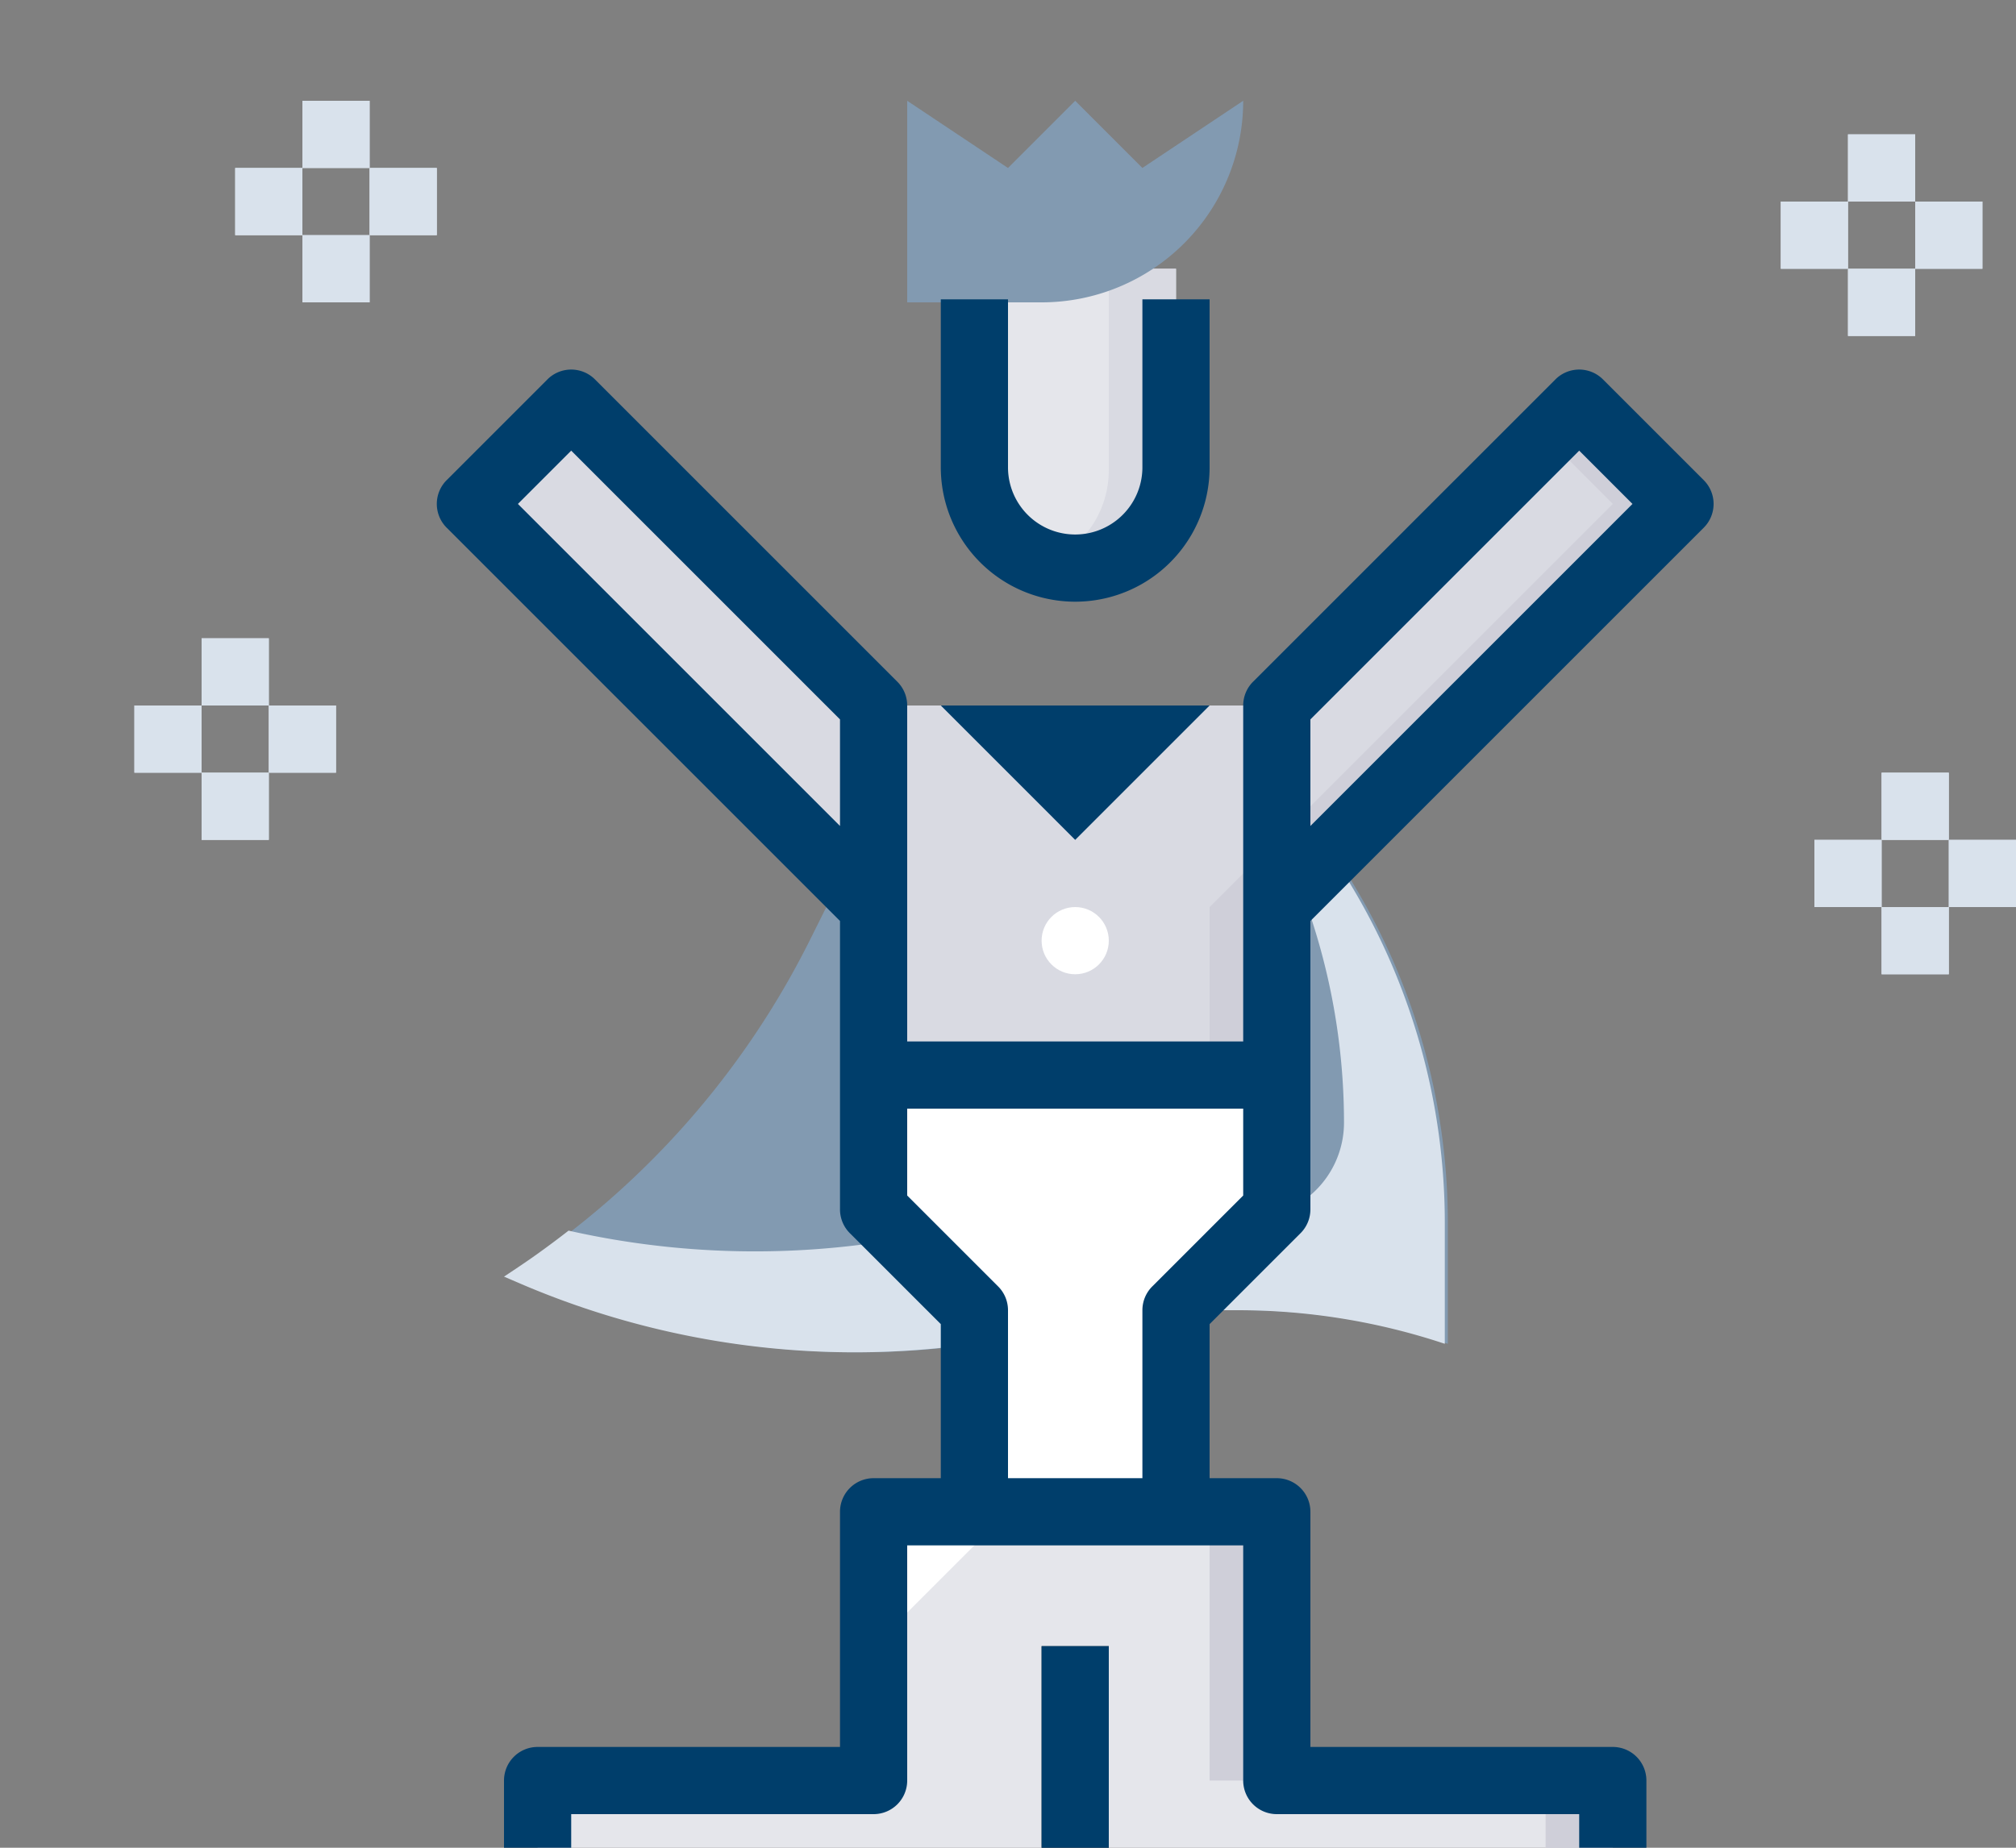 <svg viewBox="0 0 60 55" xmlns="http://www.w3.org/2000/svg">
  <rect x="0" y="0" width="60" height="55" fill="#808080" stroke="none"/>
  <g>
    <title>background</title>
    <rect fill="none" id="canvas_background" height="402" width="582" y="-1" x="-1" />
  </g>
  <g>
    <title>Layer 1</title>
    <path
      id="svg_1"
      fill="#829ab1"
      d="m25.59,25l-1.5,3.01a25.232,25.232 0 0 1 -8.567,9.705l-0.433,0.285l0.5,0.215a25.224,25.224 0 0 0 13.5,1.785l0,0l3,-1l4.838,0a19.5,19.5 0 0 1 6.162,1l0,0l0,-3.6a19.487,19.487 0 0 0 -2.777,-10.026l-0.823,-1.374l-13.9,0z"
    />
    <path
      id="svg_2"
      fill="#d9e2ec"
      d="m40.223,26.371l-0.823,-1.371l-1.314,0a19.48,19.48 0 0 1 1.914,8.4l0,0a2.836,2.836 0 0 1 -3.234,2.823a19.5,19.5 0 0 0 -2.928,-0.223l-4.838,0l-3,1a25.2,25.2 0 0 1 -9.078,-0.369c-0.485,0.377 -0.981,0.741 -1.494,1.084l-0.428,0.285l0.5,0.215a25.224,25.224 0 0 0 13.5,1.785l3,-1l4.838,0a19.5,19.5 0 0 1 6.162,1l0,-3.6a19.493,19.493 0 0 0 -2.777,-10.029z"
    />
    <polygon id="svg_3" fill="#ffffff" points="35 45 29 45 29 39 26 36 26 27 38 27 38 36 35 39 35 45" />
    <polygon id="svg_4" fill="#d9dae2" points="47 12 38 21 26 21 17 12 14 15 26 27 26 32 38 32 38 27 50 15 47 12" />
    <polygon id="svg_5" fill="#cfcfd9" points="47 12 46 13 48 15 36 27 36 32 38 32 38 27 50 15 47 12" />
    <path
      id="svg_6"
      fill="#e5e6eb"
      transform="rotate(180 64,25) "
      d="m96,33l0,0a3,3 0 0 1 3,3l0,6a0,0 0 0 1 0,0l-6,0a0,0 0 0 1 0,0l0,-6a3,3 0 0 1 3,-3z"
    />
    <path
      id="svg_7"
      fill="#d9dae2"
      d="m33,8l0,6a2.99,2.99 0 0 1 -2,2.816a2.962,2.962 0 0 0 1,0.184a3,3 0 0 0 3,-3l0,-6l-2,0z"
    />
    <path id="svg_9" fill="#829ab1" d="m31,9l-4,0l0,-6l3,2l2,-2l2,2l3,-2l0,0a6,6 0 0 1 -6,6z" />
    <rect id="svg_10" fill="#d9e2ec" y="25" x="54" width="2" height="2" />
    <rect id="svg_11" fill="#d9e2ec" y="23" x="56" width="2" height="2" />
    <rect id="svg_12" fill="#d9e2ec" y="25" x="58" width="2" height="2" />
    <rect id="svg_13" fill="#d9e2ec" y="27" x="56" width="2" height="2" />
    <rect id="svg_14" fill="#d9e2ec" y="21" x="4" width="2" height="2" />
    <rect id="svg_15" fill="#d9e2ec" y="19" x="6" width="2" height="2" />
    <rect id="svg_16" fill="#d9e2ec" y="21" x="8" width="2" height="2" />
    <rect id="svg_17" fill="#d9e2ec" y="23" x="6" width="2" height="2" />
    <rect id="svg_18" fill="#d9e2ec" y="5" x="7" width="2" height="2" />
    <rect id="svg_19" fill="#d9e2ec" y="3" x="9" width="2" height="2" />
    <rect id="svg_20" fill="#d9e2ec" y="5" x="11" width="2" height="2" />
    <rect id="svg_21" fill="#d9e2ec" y="7" x="9" width="2" height="2" />
    <rect id="svg_22" fill="#d9e2ec" y="6" x="53" width="2" height="2" />
    <rect id="svg_23" fill="#d9e2ec" y="4" x="55" width="2" height="2" />
    <rect id="svg_24" fill="#d9e2ec" y="6" x="57" width="2" height="2" />
    <rect id="svg_25" fill="#d9e2ec" y="8" x="55" width="2" height="2" />
    <polygon id="svg_26" fill="#e5e6eb" points="38 53 38 45 26 45 26 53 16 53 16 61 48 61 48 53 38 53" />
    <rect id="svg_27" fill="#cfcfd9" y="45" x="36" width="2" height="8" />
    <polygon id="svg_28" fill="#cfcfd9" points="46 53 46 59 16 59 16 61 48 61 48 53 46 53" />
    <rect id="svg_29" fill="#444" y="49" x="31" width="2" height="6" />
    <polygon id="svg_30" fill="#fff" points="26 49 26 45 30 45 26 49" />
    <circle id="svg_31" fill="#fff" r="1" cy="28" cx="32" />
    <polygon id="svg_32" fill="#003e6b" points="36 21 32 25 28 21 36 21" />
    <rect fill="#003e6b" id="svg_33" y="49" x="31" width="2" height="6" />
    <path
      fill="#003e6b"
      id="svg_34"
      d="m32,17.91a4,4 0 0 0 4,-4l0,-5l-2,0l0,5a2,2 0 0 1 -4,0l0,-5l-2,0l0,5a4,4 0 0 0 4,4z"
    />
    <rect fill="#d9e2ec" id="svg_35" y="25" x="54" width="2" height="2" />
    <rect fill="#d9e2ec" id="svg_36" y="23" x="56" width="2" height="2" />
    <rect fill="#d9e2ec" id="svg_37" y="25" x="58" width="2" height="2" />
    <rect fill="#d9e2ec" id="svg_38" y="27" x="56" width="2" height="2" />
    <rect fill="#d9e2ec" id="svg_39" y="21" x="4" width="2" height="2" />
    <rect fill="#d9e2ec" id="svg_40" y="19" x="6" width="2" height="2" />
    <rect fill="#d9e2ec" id="svg_41" y="21" x="8" width="2" height="2" />
    <rect fill="#d9e2ec" id="svg_42" y="23" x="6" width="2" height="2" />
    <rect fill="#d9e2ec" id="svg_43" y="5" x="7" width="2" height="2" />
    <rect fill="#d9e2ec" id="svg_44" y="3" x="9" width="2" height="2" />
    <rect fill="#d9e2ec" id="svg_45" y="5" x="11" width="2" height="2" />
    <rect fill="#d9e2ec" id="svg_46" y="7" x="9" width="2" height="2" />
    <rect fill="#d9e2ec" id="svg_47" y="6" x="53" width="2" height="2" />
    <rect fill="#d9e2ec" id="svg_48" y="4" x="55" width="2" height="2" />
    <rect fill="#d9e2ec" id="svg_49" y="6" x="57" width="2" height="2" />
    <rect fill="#d9e2ec" id="svg_50" y="8" x="55" width="2" height="2" />
    <path
      fill="#003e6b"
      id="svg_51"
      d="m47.707,11.293a1,1 0 0 0 -1.414,0l-9,9a1,1 0 0 0 -0.293,0.707l0,10l-10,0l0,-10a1,1 0 0 0 -0.293,-0.707l-9,-9a1,1 0 0 0 -1.414,0l-3,3a1,1 0 0 0 0,1.414l11.707,11.707l0,8.586a1,1 0 0 0 0.293,0.707l2.707,2.707l0,4.586l-2,0a1,1 0 0 0 -1,1l0,7l-9,0a1,1 0 0 0 -1,1l0,8a1,1 0 0 0 1,1l32,0a1,1 0 0 0 1,-1l0,-8a1,1 0 0 0 -1,-1l-9,0l0,-7a1,1 0 0 0 -1,-1l-2,0l0,-4.586l2.707,-2.707a1,1 0 0 0 0.293,-0.707l0,-8.586l11.707,-11.707a1,1 0 0 0 0,-1.414l-3,-3zm-32.293,3.707l1.586,-1.586l8,8l0,3.172l-9.586,-9.586zm22.586,39l9,0l0,6l-30,0l0,-6l9,0a1,1 0 0 0 1,-1l0,-7l10,0l0,7a1,1 0 0 0 1,1zm-3.707,-15.707a1,1 0 0 0 -0.293,0.707l0,5l-4,0l0,-5a1,1 0 0 0 -0.293,-0.707l-2.707,-2.707l0,-2.586l10,0l0,2.586l-2.707,2.707zm4.707,-13.707l0,-3.172l8,-8l1.586,1.586l-9.586,9.586z"
    />
  </g>
</svg>
